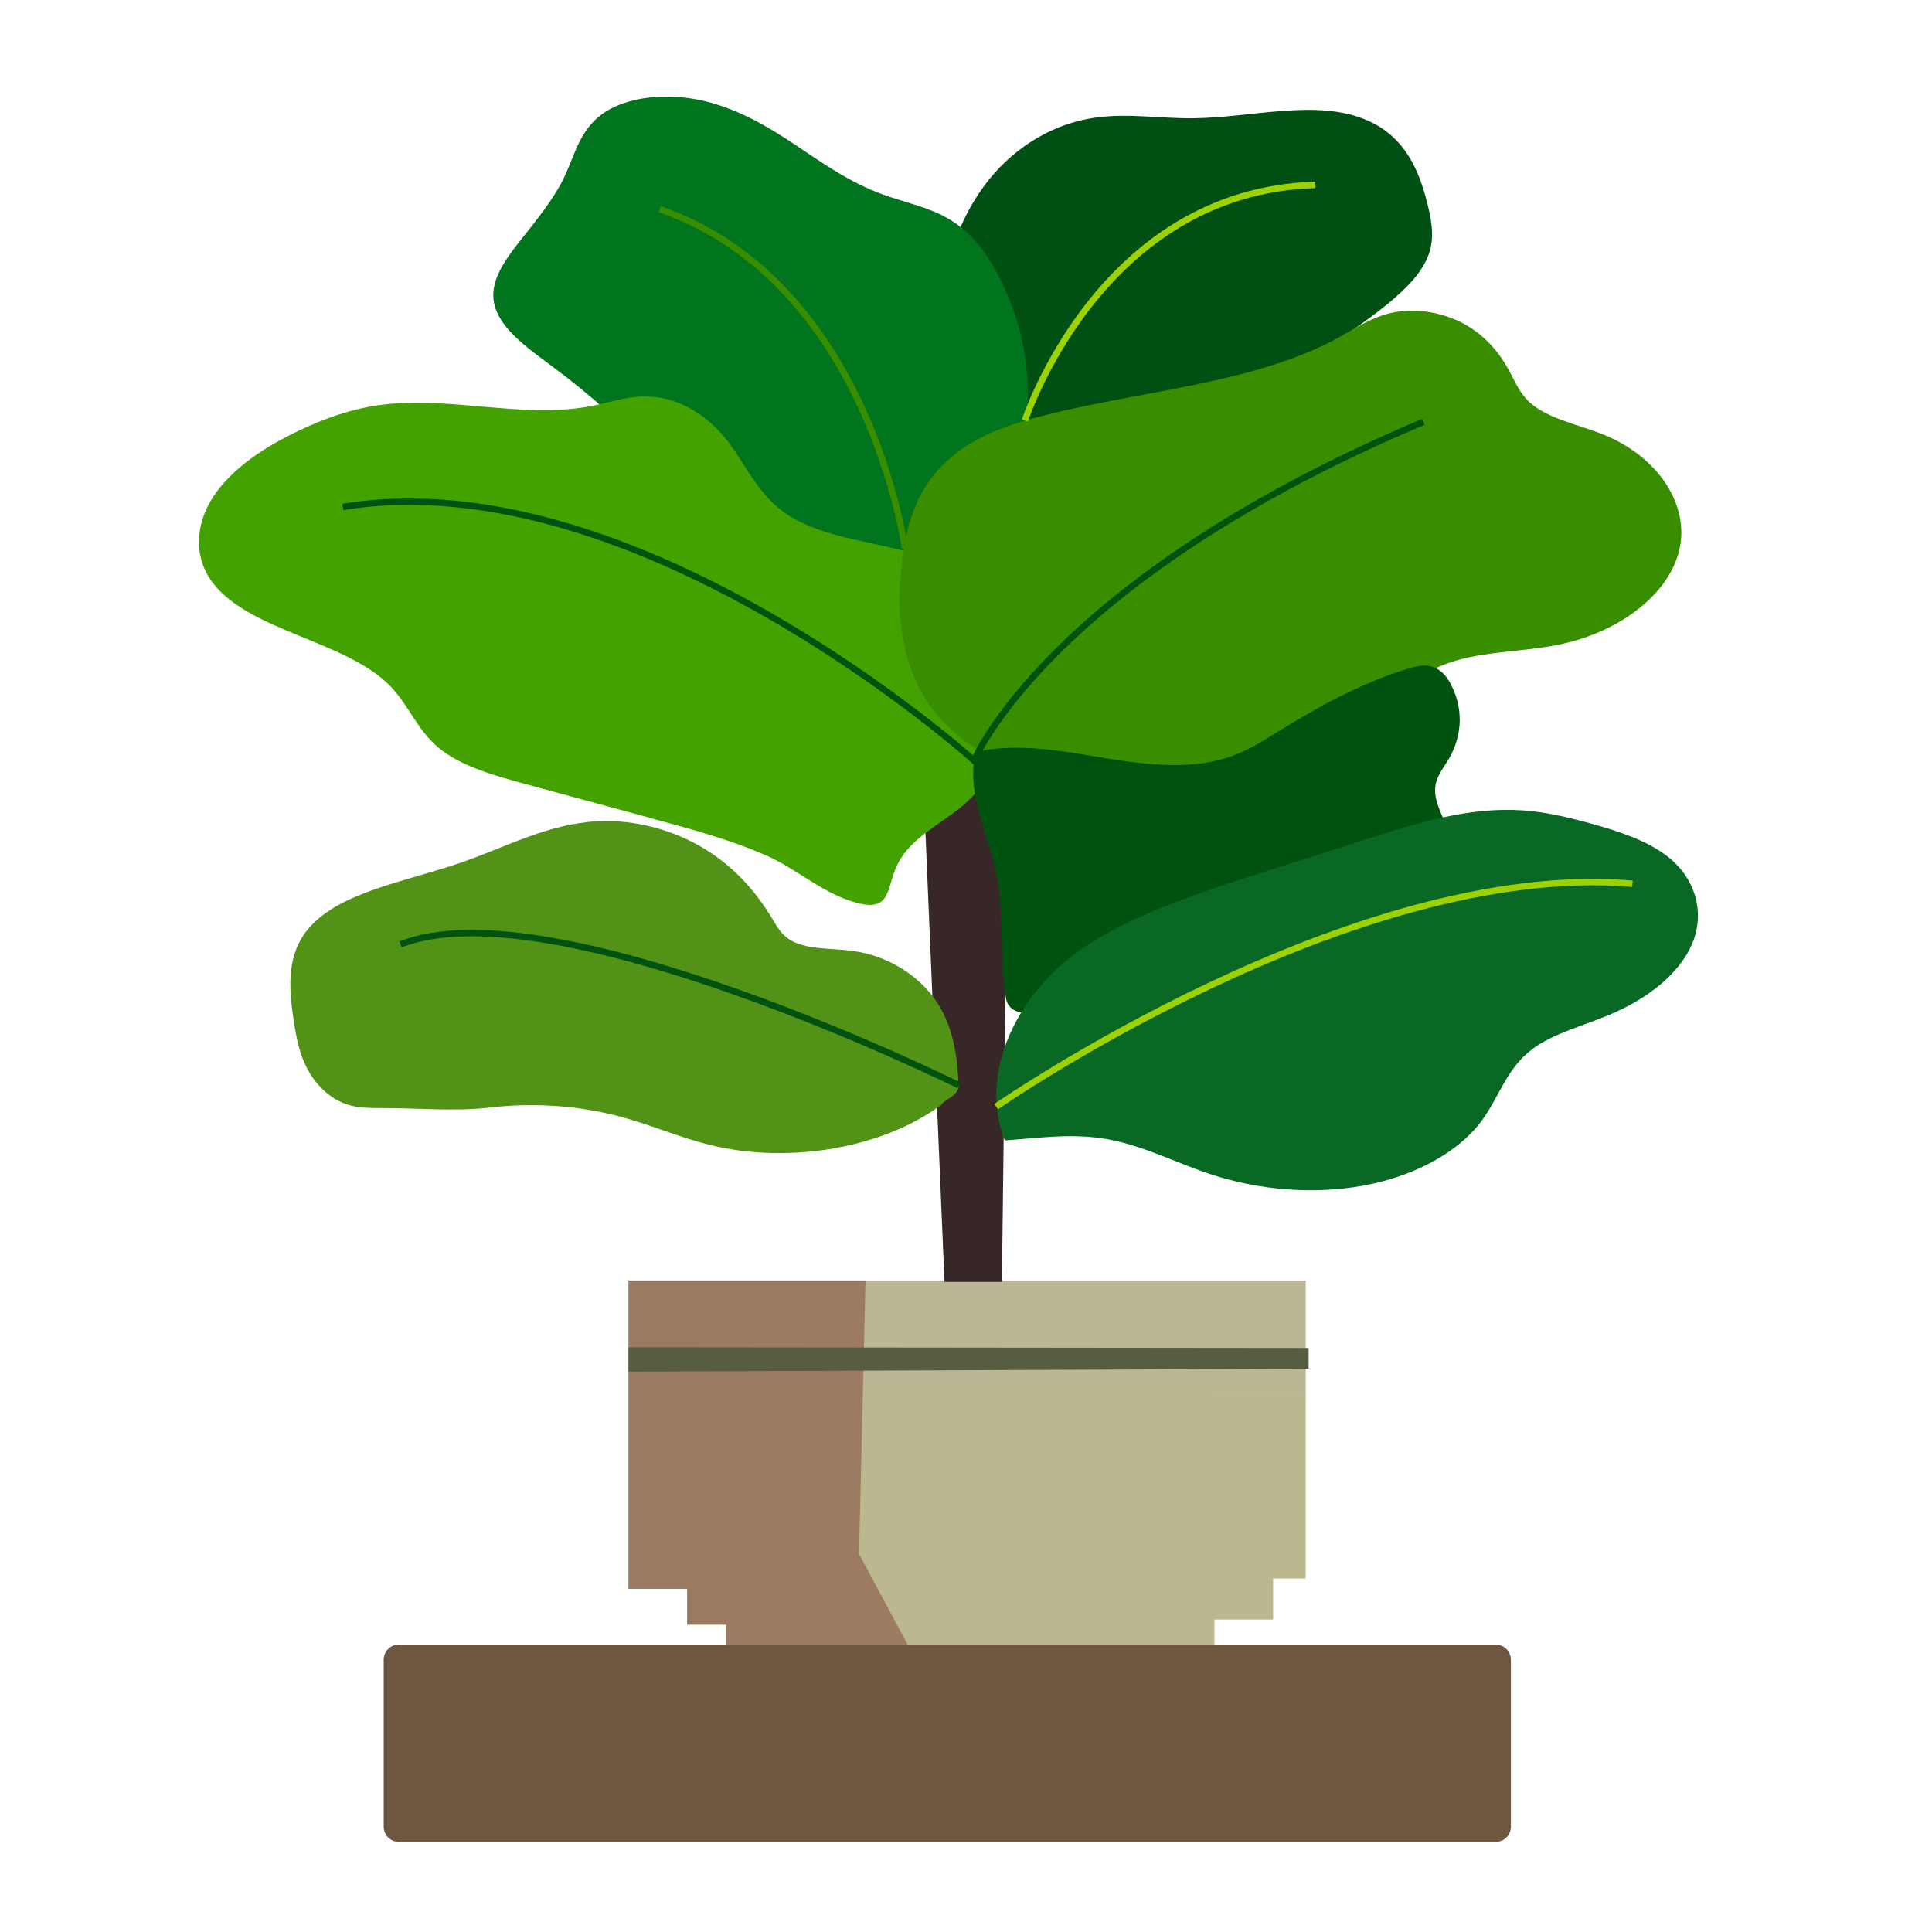 <?xml version="1.0" encoding="utf-8"?>
<!-- Generator: Adobe Illustrator 27.0.0, SVG Export Plug-In . SVG Version: 6.00 Build 0)  -->
<svg version="1.1" id="Layer_1" xmlns="http://www.w3.org/2000/svg" xmlns:xlink="http://www.w3.org/1999/xlink" x="0px" y="0px"
	 viewBox="0 0 300 300" style="enable-background:new 0 0 300 300;" xml:space="preserve">
<style type="text/css">
	.st0{fill:#BBB890;}
	.st1{fill:#BAB792;}
	.st2{fill:#9D7B63;}
	.st3{fill:#575D40;}
	.st4{fill:#372827;}
	.st5{fill:#529317;}
	.st6{fill:#005014;}
	.st7{fill:#00751E;}
	.st8{fill:#43A200;}
	.st9{fill:#398E00;}
	.st10{fill:#00530F;}
	.st11{fill:#096924;}
	.st12{fill:none;stroke:#9DD100;stroke-miterlimit:10;}
	.st13{fill:none;stroke:#00530F;stroke-miterlimit:10;}
	.st14{fill:none;stroke:#398E00;stroke-miterlimit:10;}
	.st15{fill:#6D5741;}
</style>
<polygon class="st0" points="202.74,216.47 202.74,245.11 197.69,245.11 197.69,247.5 197.69,251.48 188.58,251.48 188.58,255.46 
	112.76,255.46 112.76,252.27 106.7,252.27 106.7,246.71 97.6,246.71 97.6,215.81 "/>
<rect x="97.6" y="198.83" class="st1" width="105.15" height="17.64"/>
<polygon class="st2" points="97.6,198.83 134.4,198.83 133.39,241.3 141.08,255.64 112.76,255.46 112.76,252.27 106.7,252.27 
	106.7,246.71 97.6,246.71 "/>
<polygon class="st3" points="97.6,212.99 203.2,212.53 203.2,209.31 97.6,209.2 "/>
<polygon class="st4" points="146.66,199.05 143.29,119.55 156.72,103.69 155.58,199.05 "/>
<path class="st5" d="M146.26,171.48c-8.99,6.78-23.74,9.37-36.13,6.28c-4.73-1.18-9.06-3.09-13.74-4.35
	c-6.41-1.73-13.46-2.23-20.22-1.44c-5.56,0.66-11.31,0.07-16.94,0.09c-1.55,0-3.13,0-4.6-0.35c-1.99-0.48-3.59-1.58-4.79-2.82
	c-3.02-3.11-3.74-7.02-4.29-10.79c-0.68-4.73-1.09-9.8,2.32-13.87c4.81-5.73,15.14-7.33,23.59-10.24
	c6.98-2.39,13.48-6.02,21.18-6.46c6.17-0.35,12.32,1.51,16.96,4.4c4.66,2.89,7.94,6.76,10.37,10.81c0.66,1.12,1.31,2.28,2.54,3.09
	c2.52,1.68,6.43,1.36,9.83,1.82c6,0.79,10.79,4.25,13.28,8.18c2.49,3.94,3.04,8.38,3.24,12.71c0.07,1.55-2.34,2.32-2.63,2.95
	L146.26,171.48z"/>
<path class="st6" d="M152.87,28.8c3.68-4.99,9.67-9.54,17.48-10.57c4.95-0.66,10.02,0.2,15.03,0.13c9.19-0.11,19.23-3.09,27.02,0.37
	c5.8,2.56,7.92,7.77,9.15,12.52c0.66,2.56,1.2,5.21,0.46,7.77c-0.92,3.13-3.68,5.84-6.63,8.25c-13.57,11.05-32.3,17.97-51.03,23.63
	c-3.68,1.12-22.82,8.14-21.6,2.93c0.2-0.85,2.06-1.77,2.54-2.65c0.85-1.55,0.59-3.19,0.59-4.84c-0.02-3.98-0.2-7.94-0.13-11.93
	c0.15-8.75,1.29-17.72,7.11-25.6L152.87,28.8z"/>
<path class="st7" d="M115.74,84.56c-5.84-3.61-9.63-8.58-13.85-13.2c-4.7-5.14-10.11-9.98-16.08-14.42
	c-4.07-3.02-8.69-6.24-9.17-10.39c-0.37-3.15,1.77-6.15,3.94-8.93c2.63-3.33,5.4-6.65,7.11-10.26c1.55-3.3,2.3-7,5.67-9.54
	c3.96-2.98,10.61-3.44,16.06-2.12s9.96,4.05,14.16,6.85c4.2,2.8,8.32,5.76,13.44,7.62c3.02,1.12,6.35,1.82,9.13,3.19
	c4.33,2.14,6.87,5.65,8.73,9.15c6.56,12.39,6.28,26.52-0.81,38.78c-2.71,4.68-6.59,10-14.46,9.83c-8.38-0.18-17.55-2.67-23.85-6.56
	L115.74,84.56z"/>
<path class="st8" d="M101.05,127.03c-6.46-1.75-12.91-3.5-19.34-5.25c-4.99-1.36-10.18-2.8-13.63-5.69
	c-3.39-2.84-4.62-6.67-7.64-9.72C53.59,99.53,38.95,98,33.17,90.67c-3.26-4.14-2.82-9.41,0.04-13.68c2.87-4.29,7.92-7.66,13.5-10.26
	c3.68-1.73,7.66-3.17,11.97-3.79c10.92-1.6,22.52,2.21,33.26,0.09c2.63-0.53,5.16-1.4,7.9-1.47c6-0.13,10.74,3.61,13.5,7.4
	c2.76,3.79,4.6,8.1,8.99,10.99c4.64,3.04,11.2,3.92,17.18,5.36c6.04,1.47,12.14,3.85,14.92,7.92c1.4,2.04,1.84,4.31,2.19,6.56
	c1.4,9.34,0.59,19.85-8.69,26.54c-4.09,2.95-7.62,4.92-9.1,9.15c-1.18,3.37-0.96,6.35-6.76,4.42c-4.79-1.58-8.4-4.95-12.87-6.96
	c-5.67-2.54-11.99-4.22-18.23-5.91L101.05,127.03z"/>
<path class="st9" d="M159.15,65.3c16.21-4.6,35.01-5.32,48.8-12.93c2.6-1.44,5.05-3.13,8.21-3.81c3.9-0.85,8.27,0.07,11.44,1.88
	c3.17,1.82,5.27,4.42,6.74,7.11c0.9,1.68,1.62,3.46,3.15,4.9c2.76,2.54,7.51,3.44,11.44,5.01c8.6,3.46,13.44,10.96,11.84,17.9
	c-1.6,6.94-9.34,12.87-18.86,14.77c-5.43,1.09-11.36,0.98-16.48,2.65c-7.92,2.58-12.21,8.73-19.1,12.49
	c-5.8,3.15-13.15,4.49-20.35,5.36c-8.86,1.07-18.29,1.58-26.57-0.92c-16.54-4.99-20.39-17.77-19.65-29.24
	c0.72-11.07,3.59-20.66,19.39-25.14L159.15,65.3z"/>
<path class="st10" d="M154.23,133.56c-1.4-5.12-3.7-10.26-2.98-15.47c0.04-0.35,0.11-0.7,0.39-1.01c0.42-0.44,1.23-0.61,1.97-0.7
	c6.11-0.83,12.34,0.42,18.4,1.4c6.06,0.98,12.63,1.71,18.34-0.07c3.09-0.96,5.65-2.58,8.18-4.16c6.15-3.79,12.63-7.42,20.09-9.72
	c1.01-0.31,2.08-0.59,3.15-0.44c1.68,0.24,2.71,1.42,3.35,2.56c2.1,3.74,2.06,8.07-0.11,11.82c-0.72,1.23-1.66,2.41-2.01,3.7
	c-1.07,4.03,3.72,8.05,2.39,12.04c-0.83,2.49-3.83,4.27-6.65,5.84c-9.54,5.32-19.52,10.7-31.29,12.82
	c-4.31,0.79-8.75,1.09-13.09,1.82c-4.62,0.77-17.29,6.63-18.18,0.9c-1.12-7.13,0-14.22-1.97-21.38L154.23,133.56z"/>
<path class="st11" d="M168.56,146.95c7.9-5.19,17.92-8.4,27.73-11.55c5.47-1.75,10.94-3.5,16.41-5.25
	c7.57-2.43,15.58-4.9,23.85-4.31c3.63,0.26,7.16,1.12,10.55,2.06c4.33,1.2,8.71,2.65,11.84,5.1c4.57,3.59,5.78,8.99,3.79,13.61
	c-1.99,4.62-6.89,8.47-12.76,10.94c-4.09,1.73-8.77,2.91-12.04,5.36c-4.07,3.06-5.14,7.51-7.94,11.23c-3.74,4.99-10.7,8.6-18.4,9.98
	c-7.7,1.38-16.04,0.66-23.28-1.68c-5.49-1.77-10.48-4.46-16.32-5.54c-5.45-0.98-10.55-0.2-15.97,0.18
	c-4.09-10.28,1.73-23.02,12.56-30.13L168.56,146.95z"/>
<path class="st12" d="M159.15,65.3c0,0,11.55-35.65,45.1-36.59"/>
<path class="st12" d="M154.69,171.83c0,0,55.17-38.36,98.8-34.6"/>
<path class="st13" d="M53.24,78.72c45.87-7.55,98.01,39.37,98.01,39.37s11.6-28.03,69.76-52.58"/>
<path class="st13" d="M148.89,168.52c0,0-63.2-31.29-86.7-21.86"/>
<path class="st14" d="M140.53,85.15c0,0-5.62-41.36-38.08-52.67"/>
<path class="st15" d="M232.27,286H61.92c-1.29,0-2.34-1.05-2.34-2.34v-25.95c0-1.29,1.05-2.34,2.34-2.34h170.35
	c1.29,0,2.34,1.05,2.34,2.34v25.95C234.61,284.95,233.56,286,232.27,286z"/>
</svg>
